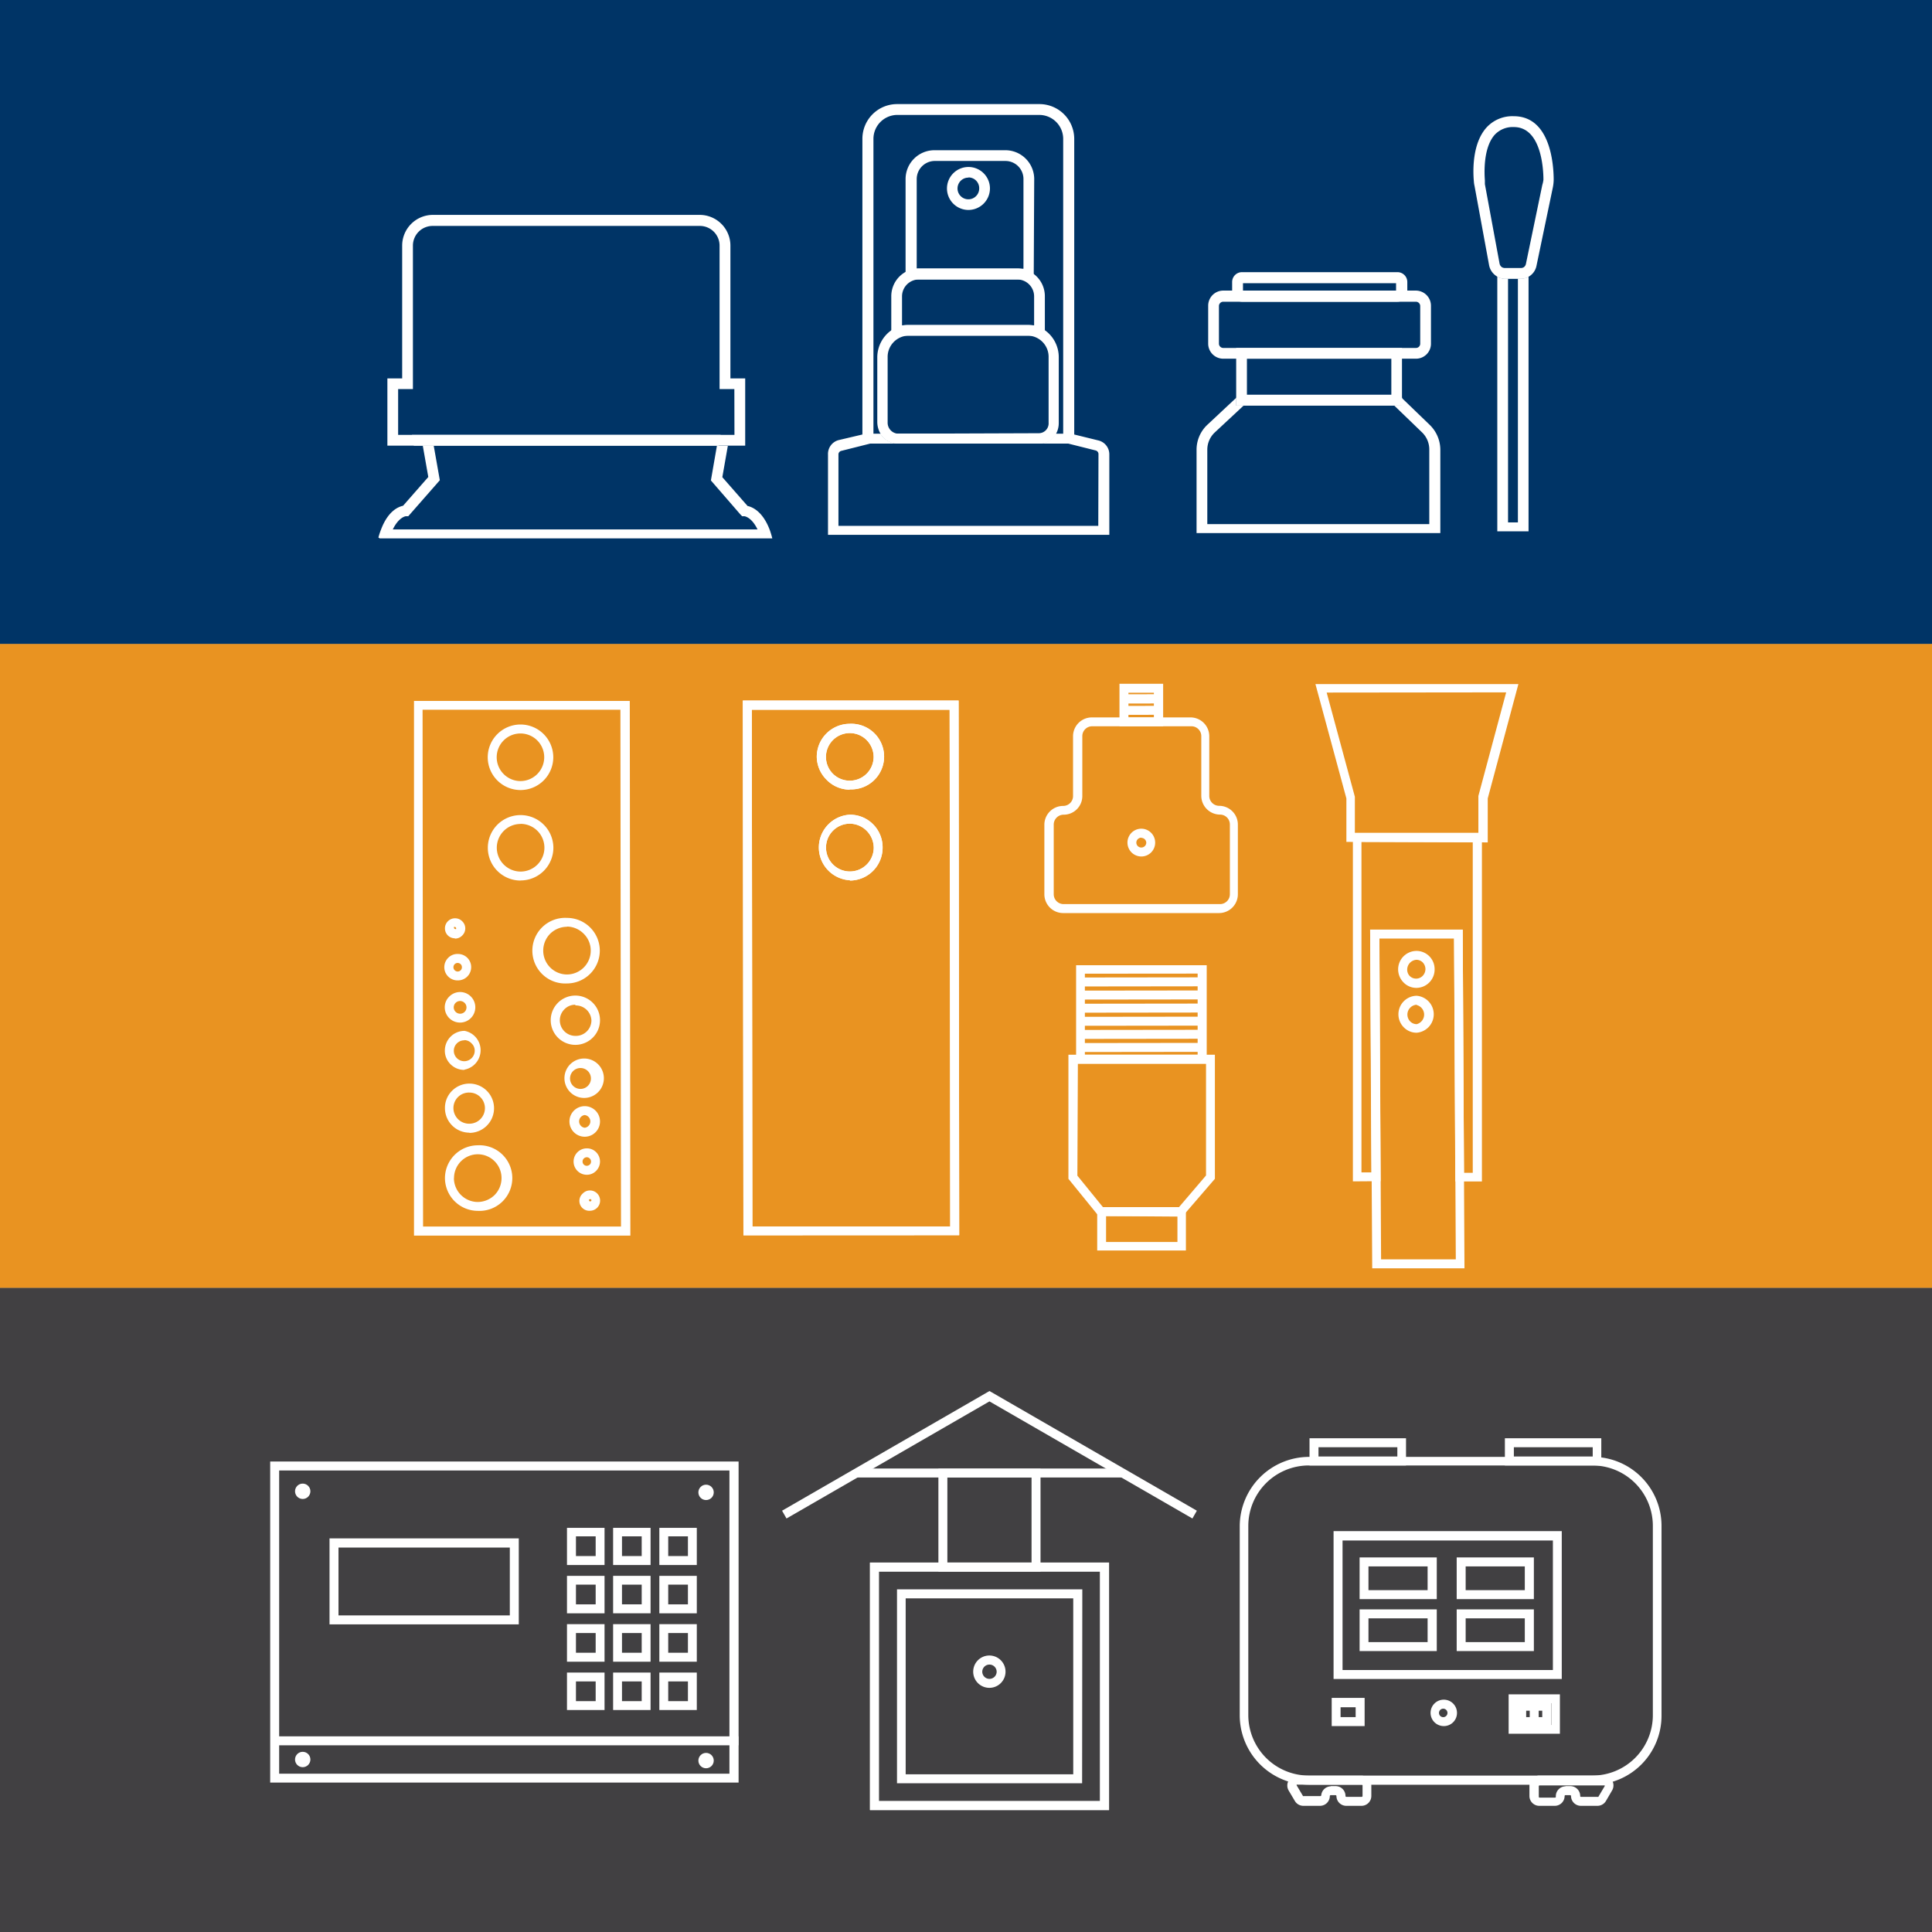 <svg xmlns="http://www.w3.org/2000/svg" viewBox="0 0 196 196"><rect x="0" y="0" width="196" height="196" fill="#808080" stroke="none"/><defs><style>.cls-1{fill:#003466;}.cls-2{fill:#e99321;}.cls-3{fill:#414042;}.cls-4{fill:#fff;}</style></defs><title>Catálogo</title><g id="Capa_2" data-name="Capa 2"><g id="Capa_1-2" data-name="Capa 1"><rect class="cls-1" width="196" height="65.33"/><rect class="cls-2" y="65.33" width="196" height="65.33"/><rect class="cls-3" y="130.67" width="196" height="65.33"/><path class="cls-4" d="M42,125.35,42,71.11l21.89,0,.06,54.24ZM42.87,72l.05,52.43,20.08,0L62.94,72Z"/><path class="cls-4" d="M48.47,122.84a3.34,3.34,0,0,1-3.33-3.32h0a3.34,3.34,0,0,1,3.32-3.33h0a3.33,3.33,0,1,1,0,6.65Zm-2.42-3.32a2.43,2.43,0,0,0,2.42,2.42h0a2.47,2.47,0,0,0,1.71-.71,2.44,2.44,0,0,0,.7-1.71,2.41,2.41,0,0,0-2.41-2.42h0a2.42,2.42,0,0,0-2.41,2.42Z"/><path class="cls-4" d="M47.62,114.91a2.49,2.49,0,0,1-2.48-2.49,2.43,2.43,0,0,1,.72-1.76,2.48,2.48,0,0,1,1.76-.73h0a2.49,2.49,0,0,1,0,5Zm0-4.07h0A1.57,1.57,0,0,0,46,112.42,1.59,1.59,0,0,0,47.62,114h0a1.58,1.58,0,0,0,1.11-2.7A1.56,1.56,0,0,0,47.62,110.84Z"/><path class="cls-4" d="M47.1,108.54a1.94,1.94,0,0,1-1.39-.57,1.91,1.91,0,0,1-.58-1.39,2,2,0,0,1,2-2h0a2,2,0,0,1,0,3.93Zm0-3h0a1.06,1.06,0,0,0,0,2.12h0a1.07,1.07,0,0,0,1.06-1.06,1,1,0,0,0-.32-.75A1,1,0,0,0,47.1,105.52Z"/><path class="cls-4" d="M46.67,103.74a1.55,1.55,0,0,1-1.55-1.54h0a1.51,1.51,0,0,1,.46-1.1,1.55,1.55,0,0,1,1.09-.46h0a1.55,1.55,0,1,1,0,3.1Zm0-2.19h0a.65.65,0,0,0-.64.64h0a.65.65,0,0,0,.64.65h0a.64.64,0,0,0,.46-1.1A.66.66,0,0,0,46.67,101.55Z"/><path class="cls-4" d="M46.46,99.46a1.34,1.34,0,0,1-1-2.28,1.31,1.31,0,0,1,1-.4h0a1.33,1.33,0,0,1,1.34,1.34,1.34,1.34,0,0,1-1.34,1.34ZM46,98.12a.44.44,0,0,0,.43.44h0a.44.44,0,0,0,.31-.13.43.43,0,0,0,.12-.31.42.42,0,0,0-.12-.3.46.46,0,0,0-.31-.13h0A.43.43,0,0,0,46,98.12Z"/><path class="cls-4" d="M46.14,95.19a1,1,0,0,1-1-1,1,1,0,0,1,.3-.73,1,1,0,0,1,.72-.3h0a1,1,0,0,1,.73.3,1,1,0,0,1,0,1.45,1,1,0,0,1-.73.31Zm0-1.15h0a.12.12,0,0,0-.08,0,.13.13,0,0,0,0,.09.14.14,0,0,0,.12.12h0a.13.13,0,0,0,.09,0,.12.12,0,0,0,0-.08.11.11,0,0,0-.12-.12Z"/><path class="cls-4" d="M57.52,99.77a3.33,3.33,0,1,1,0-6.65h0a3.33,3.33,0,0,1,3.33,3.32,3.34,3.34,0,0,1-3.32,3.33Zm0-5.75h0a2.47,2.47,0,0,0-1.71.71,2.44,2.44,0,0,0-.7,1.71,2.42,2.42,0,0,0,2.41,2.42h0a2.42,2.42,0,0,0,2.41-2.42,2.39,2.39,0,0,0-.71-1.71A2.43,2.43,0,0,0,57.52,94Z"/><path class="cls-4" d="M58.37,106a2.49,2.49,0,1,1,0-5h0a2.49,2.49,0,0,1,0,5Zm0-4.07h0a1.53,1.53,0,0,0-1.11.46,1.58,1.58,0,0,0,1.12,2.7h0A1.58,1.58,0,0,0,60,103.54,1.59,1.59,0,0,0,58.37,102Z"/><path class="cls-4" d="M58.89,111.35a2,2,0,0,1,0-3.93h0a2,2,0,1,1,0,3.93Zm0-3h0a1.06,1.06,0,1,0,0,2.12h0a1.06,1.06,0,0,0,0-2.12Z"/><path class="cls-4" d="M59.32,115.32a1.55,1.55,0,1,1,0-3.1h0a1.55,1.55,0,1,1,0,3.1Zm0-2.2h0a.65.65,0,0,0,0,1.29h0a.65.65,0,0,0,0-1.29Z"/><path class="cls-4" d="M59.53,119.18a1.34,1.34,0,1,1,0-2.68h0a1.31,1.31,0,0,1,.95.39,1.34,1.34,0,0,1,0,1.89,1.31,1.31,0,0,1-.95.4Zm0-1.78h0a.44.44,0,0,0-.43.44.43.43,0,0,0,.43.43h0a.46.46,0,0,0,.31-.13.42.42,0,0,0,.12-.3A.44.44,0,0,0,59.53,117.4Z"/><path class="cls-4" d="M59.85,122.83a1,1,0,0,1-.73-1.75,1,1,0,0,1,.73-.31h0a1,1,0,0,1,0,2.06Zm0-1.15h0a.13.13,0,0,0-.09,0,.12.12,0,0,0,0,.08.11.11,0,0,0,.12.12h0a.12.12,0,0,0,.12-.12.14.14,0,0,0-.12-.12Z"/><path class="cls-4" d="M52.8,80.15a3.33,3.33,0,0,1-3.32-3.32A3.33,3.33,0,0,1,52.8,73.5h0a3.33,3.33,0,0,1,3.33,3.32,3.33,3.33,0,0,1-3.32,3.33Zm0-5.74h0a2.41,2.41,0,0,0-2.41,2.42,2.42,2.42,0,0,0,2.41,2.41h0a2.42,2.42,0,0,0,2.41-2.42,2.41,2.41,0,0,0-2.42-2.41Z"/><path class="cls-4" d="M52.81,89.33a3.32,3.32,0,1,1,0-6.64h0A3.33,3.33,0,0,1,56.14,86h0a3.32,3.32,0,0,1-3.32,3.32Zm0-5.74h0A2.41,2.41,0,0,0,50.4,86a2.42,2.42,0,0,0,2.41,2.42h0A2.42,2.42,0,0,0,55.23,86h0a2.42,2.42,0,0,0-2.42-2.42Z"/><path class="cls-4" d="M75.42,125.32l-.06-54.25,21.89,0,.06,54.24ZM76.27,72l.06,52.43,20.07,0L96.34,72Z"/><path class="cls-4" d="M86.21,80.11a3.29,3.29,0,0,1-2.35-1,3.34,3.34,0,0,1-1-2.35,3.35,3.35,0,0,1,3.32-3.33h0a3.33,3.33,0,1,1,0,6.65Zm0-5.74h0A2.42,2.42,0,0,0,84.5,78.5a2.42,2.42,0,0,0,1.71.7h0a2.42,2.42,0,0,0,2.42-2.42,2.45,2.45,0,0,0-.71-1.7A2.41,2.41,0,0,0,86.21,74.37Z"/><path class="cls-4" d="M86.22,89.3a3.33,3.33,0,0,1,0-6.65h0A3.31,3.31,0,0,1,89.54,86h0a3.33,3.33,0,0,1-3.32,3.33Zm0-5.74h0A2.42,2.42,0,0,0,83.8,86a2.42,2.42,0,0,0,2.42,2.41h0A2.42,2.42,0,0,0,88.64,86h0a2.47,2.47,0,0,0-.71-1.71A2.44,2.44,0,0,0,86.22,83.56Z"/><path class="cls-4" d="M107.86,92.63a1.91,1.91,0,0,1-1.91-1.9V83.67a1.91,1.91,0,0,1,1.91-1.91,1,1,0,0,0,1-1V74.69a1.91,1.91,0,0,1,1.91-1.91h10a1.91,1.91,0,0,1,1.91,1.9v6.07a1,1,0,0,0,.3.71,1,1,0,0,0,.7.29h0a1.9,1.9,0,0,1,1.9,1.9v7.07a1.91,1.91,0,0,1-1.9,1.91ZM120.8,73.68h-10a1,1,0,0,0-1,1v6.06a1.89,1.89,0,0,1-1.9,1.91,1,1,0,0,0-.71.3,1,1,0,0,0-.29.7v7.07a1,1,0,0,0,1,1h0l15.87,0a1,1,0,0,0,1-1V83.64a1,1,0,0,0-1-1h0a1.91,1.91,0,0,1-1.9-1.91V74.68a1,1,0,0,0-1-1Z"/><path class="cls-4" d="M113.57,73.68V69.37H118v4.31Zm.91-3.4v2.5h2.58v-2.5Z"/><rect class="cls-4" x="113.94" y="70.45" width="3.66" height="0.91" transform="translate(-0.08 0.14) rotate(-0.07)"/><rect class="cls-4" x="113.94" y="70.45" width="3.66" height="0.91" transform="translate(-0.08 0.14) rotate(-0.07)"/><rect class="cls-4" x="113.94" y="71.61" width="3.66" height="0.91" transform="translate(-0.08 0.14) rotate(-0.07)"/><path class="cls-4" d="M115.79,86.89a1.41,1.41,0,0,1,0-2.82h0a1.41,1.41,0,0,1,1.4,1.41h0a1.4,1.4,0,0,1-1.4,1.41Zm0-1.91h0a.51.51,0,0,0-.51.5.5.5,0,0,0,.51.5h0a.5.5,0,0,0,.5-.5h0A.51.51,0,0,0,115.79,85Z"/><path class="cls-4" d="M111.46,123.37l-3.07-3.78V107l14.86,0,0,12.59L120,123.36Zm-2.16-4.1,2.59,3.19h7.72l2.74-3.21V107.9l-13,0Z"/><path class="cls-4" d="M111.31,126.86v-4.4h9v4.4Zm.9-3.49V126h7.24v-2.58Z"/><path class="cls-4" d="M109.17,107.92v-10h13.25v10Zm.89-9.14V107h11.44V98.77Z"/><rect class="cls-4" x="109.67" y="99.16" width="12.32" height="0.91" transform="translate(-0.12 0.14) rotate(-0.07)"/><rect class="cls-4" x="109.67" y="100.49" width="12.32" height="0.91" transform="translate(-0.12 0.14) rotate(-0.07)"/><rect class="cls-4" x="109.67" y="101.82" width="12.32" height="0.91" transform="translate(-0.12 0.14) rotate(-0.07)"/><rect class="cls-4" x="109.68" y="103.15" width="12.32" height="0.91" transform="translate(-0.12 0.14) rotate(-0.07)"/><rect class="cls-4" x="109.68" y="104.48" width="12.32" height="0.91" transform="translate(-0.12 0.14) rotate(-0.07)"/><rect class="cls-4" x="109.68" y="105.81" width="12.32" height="0.91" transform="translate(-0.12 0.14) rotate(-0.07)"/><path class="cls-4" d="M75.42,125.32l-.06-54.25,21.89,0,.06,54.24ZM76.27,72l.06,52.43,20.07,0L96.34,72Z"/><path class="cls-4" d="M86.21,80.11a3.29,3.29,0,0,1-2.35-1,3.34,3.34,0,0,1-1-2.35,3.35,3.35,0,0,1,3.32-3.33h0a3.33,3.33,0,1,1,0,6.65Zm0-5.74h0A2.42,2.42,0,0,0,84.5,78.5a2.42,2.42,0,0,0,1.71.7h0a2.42,2.42,0,0,0,2.42-2.42,2.45,2.45,0,0,0-.71-1.7A2.41,2.41,0,0,0,86.21,74.37Z"/><path class="cls-4" d="M86.22,89.3a3.33,3.33,0,0,1,0-6.65h0A3.31,3.31,0,0,1,89.54,86h0a3.33,3.33,0,0,1-3.32,3.33Zm0-5.74h0A2.42,2.42,0,0,0,83.8,86a2.42,2.42,0,0,0,2.42,2.41h0A2.42,2.42,0,0,0,88.64,86h0a2.47,2.47,0,0,0-.71-1.71A2.44,2.44,0,0,0,86.22,83.56Z"/><path class="cls-4" d="M136.59,85.41V81l-3.14-11.6,20.59,0-3.11,11.6v4.46Zm-2-15.15,2.86,10.57V84.5l12.53,0V80.81l0-.06,2.82-10.51Z"/><path class="cls-4" d="M137.25,119.85l0-35.35,13.09,0,0,35.36h-2.7l-.13-24.67-7.58,0,.13,24.64Zm.87-34.45,0,33.54h1L139,94.31l9.39,0,.13,24.67h.89l0-33.54Z"/><path class="cls-4" d="M139.21,128.67,139,94.31l9.39,0,.18,34.36Zm.73-33.46.17,32.55,7.58,0-.17-32.55Z"/><path class="cls-4" d="M143.7,100.22a1.81,1.81,0,0,1-1.31-.55,1.9,1.9,0,0,1-.55-1.32,1.87,1.87,0,0,1,1.85-1.88h0a1.84,1.84,0,0,1,1.85,1.86,1.86,1.86,0,0,1-1.84,1.89Zm0-2.85h0a1,1,0,0,0-.94,1A.92.92,0,0,0,143,99a.91.91,0,0,0,.66.28h0a.93.93,0,0,0,.67-.28,1,1,0,0,0,.28-.69,1,1,0,0,0-.29-.69A.92.92,0,0,0,143.7,97.37Z"/><path class="cls-4" d="M143.72,104.77a1.82,1.82,0,0,1-1.3-.54,1.88,1.88,0,0,1,1.29-3.21h0a1.88,1.88,0,0,1,0,3.75Zm0-2.84h0a1,1,0,0,0-.94,1,1,1,0,0,0,.28.69.92.92,0,0,0,.66.28h0a1,1,0,0,0,0-1.94Z"/><path class="cls-4" d="M74.93,180.84H27.41V148.27H74.93Zm-46.61-.9H74V149.18H28.32Z"/><path class="cls-4" d="M52.63,164.79H33.43v-8.72h19.2Zm-18.29-.91H51.72V157H34.34Z"/><path class="cls-4" d="M61.33,158.77H57.52V155h3.81Zm-2.9-.91h2v-2h-2Z"/><path class="cls-4" d="M66,158.77H62.2V155H66Zm-2.9-.91h2v-2h-2Z"/><path class="cls-4" d="M70.69,158.77h-3.8V155h3.8Zm-2.9-.91h2v-2h-2Z"/><path class="cls-4" d="M61.33,163.67H57.52v-3.8h3.81Zm-2.9-.91h2v-2h-2Z"/><path class="cls-4" d="M66,163.67H62.2v-3.8H66Zm-2.9-.91h2v-2h-2Z"/><path class="cls-4" d="M70.69,163.67h-3.8v-3.8h3.8Zm-2.9-.91h2v-2h-2Z"/><path class="cls-4" d="M61.33,168.58H57.52v-3.81h3.81Zm-2.9-.91h2v-2h-2Z"/><path class="cls-4" d="M66,168.58H62.2v-3.81H66Zm-2.9-.91h2v-2h-2Z"/><path class="cls-4" d="M70.69,168.58h-3.8v-3.81h3.8Zm-2.9-.91h2v-2h-2Z"/><path class="cls-4" d="M61.33,173.48H57.52v-3.8h3.81Zm-2.9-.9h2v-2h-2Z"/><path class="cls-4" d="M66,173.48H62.2v-3.8H66Zm-2.9-.9h2v-2h-2Z"/><path class="cls-4" d="M70.69,173.48h-3.8v-3.8h3.8Zm-2.9-.9h2v-2h-2Z"/><rect class="cls-4" x="27.64" y="176.15" width="47.28" height="0.91"/><circle class="cls-4" cx="30.71" cy="151.29" r="0.78"/><circle class="cls-4" cx="71.63" cy="151.4" r="0.78"/><circle class="cls-4" cx="30.71" cy="178.5" r="0.78"/><circle class="cls-4" cx="71.63" cy="178.61" r="0.78"/><path class="cls-4" d="M112.51,183.63H88.26V158.52h24.25Zm-23.35-.91H111.6V159.43H89.16Z"/><path class="cls-4" d="M112.51,183.63H88.26V158.52h24.25Zm-23.35-.91H111.6V159.43H89.16Z"/><path class="cls-4" d="M109.78,180.91H91V161.24h18.8ZM91.88,180h17V162.15h-17Z"/><path class="cls-4" d="M105.56,159.43H95.2V149h10.36Zm-9.45-.91h8.54v-8.64H96.11Z"/><polygon class="cls-4" points="120.97 154.05 100.38 142.17 79.79 154.05 79.34 153.26 100.38 141.12 100.61 141.25 121.42 153.26 120.97 154.05"/><rect class="cls-4" x="86.78" y="148.98" width="27.2" height="0.91"/><path class="cls-4" d="M100.38,171.23a1.64,1.64,0,1,1,1.63-1.64A1.64,1.64,0,0,1,100.38,171.23Zm0-2.36a.73.73,0,0,0-.73.72.73.73,0,0,0,1.46,0A.73.73,0,0,0,100.38,168.87Z"/><path class="cls-4" d="M161.56,181.06H132.77a7.05,7.05,0,0,1-7-7V154.8a7.05,7.05,0,0,1,7-7h28.79a7,7,0,0,1,7,7V174A7,7,0,0,1,161.56,181.06Zm-28.79-32.39a6.14,6.14,0,0,0-6.13,6.13V174a6.14,6.14,0,0,0,6.13,6.13h28.79a6.13,6.13,0,0,0,6.12-6.13V154.8a6.13,6.13,0,0,0-6.12-6.13Z"/><path class="cls-4" d="M158.44,170.33H135.29v-15h23.15Zm-22.24-.91h21.34V156.28H136.2Z"/><path class="cls-4" d="M158.25,175.89h-5.2v-4h5.2ZM154,175h3.38v-2.21H154Z"/><path class="cls-4" d="M157.37,175.11h-3.44v-2.47h3.44Zm-2.54-.91h1.63v-.65h-1.63Z"/><path class="cls-4" d="M138.44,175.11H135.1v-2.86h3.34ZM136,174.2h1.53v-1H136Z"/><path class="cls-4" d="M146.48,175.11a1.34,1.34,0,1,1,1.33-1.33A1.33,1.33,0,0,1,146.48,175.11Zm0-1.76a.43.43,0,1,0,0,.85.43.43,0,0,0,0-.85Z"/><path class="cls-4" d="M162.07,183.2h-1.69a1,1,0,0,1-1-1,.09.09,0,0,0-.08-.08h-.49a.08.08,0,0,0-.08.08,1,1,0,0,1-1,1h-1.57a1,1,0,0,1-1-1v-1.07a1,1,0,0,1,1-1h6.53a1,1,0,0,1,.86.5,1,1,0,0,1,0,1l-.63,1.08A1,1,0,0,1,162.07,183.2Zm-3.25-2h.49a1,1,0,0,1,1,1,.08.08,0,0,0,.08.09h1.69a.08.08,0,0,0,.07,0l.64-1.08a.11.11,0,0,0,0-.08.08.08,0,0,0-.07,0h-6.53a.08.08,0,0,0-.08.08v1.07a.09.09,0,0,0,.08.09h1.57a.09.09,0,0,0,.08-.09A1,1,0,0,1,158.82,181.22Z"/><path class="cls-4" d="M138.14,183.2h-1.56a1,1,0,0,1-1-1,.09.09,0,0,0-.09-.08H135a.09.09,0,0,0-.09.08,1,1,0,0,1-1,1h-1.69a1,1,0,0,1-.85-.48l-.64-1.08a1,1,0,0,1,0-1,1,1,0,0,1,.86-.5h6.53a1,1,0,0,1,1,1v1.07A1,1,0,0,1,138.14,183.2Zm-3.12-2h.48a1,1,0,0,1,1,1,.09.09,0,0,0,.09.09h1.56a.09.09,0,0,0,.08-.09v-1.07a.08.08,0,0,0-.08-.08h-6.53a.08.08,0,0,0-.07,0,.11.11,0,0,0,0,.08h0l.64,1.08a.08.08,0,0,0,.07,0h1.69a.09.09,0,0,0,.09-.09A1,1,0,0,1,135,181.22Z"/><path class="cls-4" d="M142.64,148.67h-9.79v-2.76h9.79Zm-8.88-.91h8v-.94h-8Z"/><path class="cls-4" d="M162.45,148.67h-9.78v-2.76h9.78Zm-8.87-.91h8v-.94h-8Z"/><path class="cls-4" d="M145.76,162.23h-7.83V158h7.83Zm-6.93-.91h6v-2.41h-6Z"/><path class="cls-4" d="M155.61,162.23h-7.83V158h7.83Zm-6.92-.91h6v-2.41h-6Z"/><path class="cls-4" d="M145.76,167.5h-7.83v-4.23h7.83Zm-6.93-.91h6v-2.41h-6Z"/><path class="cls-4" d="M155.61,167.5h-7.83v-4.23h7.83Zm-6.92-.91h6v-2.41h-6Z"/><rect class="cls-4" x="155.19" y="173.09" width="0.91" height="1.57"/><path class="cls-4" d="M108.3,45h-2.69A2,2,0,0,0,107.14,44H89.33A2.08,2.08,0,0,0,91.07,45H108.3Z"/><path class="cls-4" d="M111.42,44.68l-2.44-.6v-30a3.53,3.53,0,0,0-3.52-3.52H91a3.52,3.52,0,0,0-3.51,3.52v30l-2.42.57A1.45,1.45,0,0,0,84,46.1v8.16h28.54V46.09A1.45,1.45,0,0,0,111.42,44.68Zm0,8.67H85.06V46.1a.37.37,0,0,1,.29-.36L88.29,45h2.78A2.08,2.08,0,0,1,89.33,44h-.72V14.09A2.43,2.43,0,0,1,91,11.66h14.43a2.43,2.43,0,0,1,2.43,2.43V44h-.75A2,2,0,0,1,105.61,45h2.76l2.79.7a.38.38,0,0,1,.28.36Z"/><path class="cls-4" d="M104.87,28.35h-13V18.17a2.93,2.93,0,0,1,2.92-2.93H102a2.93,2.93,0,0,1,2.92,2.93ZM93,27.26h10.83V18.17A1.83,1.83,0,0,0,102,16.33H94.79A1.84,1.84,0,0,0,93,18.17Z"/><path class="cls-4" d="M106,34.05H90.42v-4a2.82,2.82,0,0,1,2.82-2.82h9.94A2.82,2.82,0,0,1,106,30.08ZM91.51,33h13.4V30.08a1.72,1.72,0,0,0-1.73-1.73H93.24a1.72,1.72,0,0,0-1.73,1.73Z"/><path class="cls-4" d="M106,33.5a3,3,0,0,0-1.7-.54H92.14a2.94,2.94,0,0,0-1.72.55A3.37,3.37,0,0,0,89,36.26V42.8a2.35,2.35,0,0,0,.3,1.15A2.08,2.08,0,0,0,91.07,45h14.54A2,2,0,0,0,107.14,44a2.26,2.26,0,0,0,.27-1.07V36.26A3.35,3.35,0,0,0,106,33.5ZM91.13,44a1.12,1.12,0,0,1-1.08-1.15V36.26a2.16,2.16,0,0,1,2.09-2.21H104.3a2.15,2.15,0,0,1,2.08,2.21v6.62a1,1,0,0,1-1,1.07Z"/><path class="cls-4" d="M98.25,21.3a2.18,2.18,0,1,1,2.18-2.18A2.19,2.19,0,0,1,98.25,21.3Zm0-3.28a1.1,1.1,0,1,0,1.09,1.1A1.09,1.09,0,0,0,98.25,18Z"/><path class="cls-4" d="M153.57,11.79h0a3.55,3.55,0,0,0-2.74,1.12c-1.46,1.59-1.41,4.35-1.31,5.46a2.76,2.76,0,0,0,.07.49l1.48,8.06a1.7,1.7,0,0,0,.84,1.15,1.66,1.66,0,0,0,.79.2h1.59a1.6,1.6,0,0,0,.79-.2,1.63,1.63,0,0,0,.79-1.08l1.67-8a4.43,4.43,0,0,0,.08-.8C157.61,16.7,157.3,11.79,153.57,11.79Zm2.89,7-1.66,8a.54.54,0,0,1-.52.42h-1.59a.58.58,0,0,1-.56-.47l-1.49-8.06h0c0-.13,0-.26,0-.38-.06-.76-.17-3.32,1-4.63a2.5,2.5,0,0,1,1.94-.78h0c2.73,0,3,4.09,3,5.34A2.83,2.83,0,0,1,156.46,18.78Z"/><path class="cls-4" d="M155.07,28.07V53.9H151.9V28.07a1.66,1.66,0,0,0,.79.2h.3V53h1V28.27h.29A1.6,1.6,0,0,0,155.07,28.07Z"/><path class="cls-4" d="M155.07,27.19v.88a1.6,1.6,0,0,1-.79.2h-1.59a1.66,1.66,0,0,1-.79-.2v-.88Z"/><path class="cls-4" d="M143.65,36.39H124.1a1.53,1.53,0,0,1-1.53-1.52V31a1.53,1.53,0,0,1,1.53-1.52h19.54a1.54,1.54,0,0,1,1.53,1.53v3.82A1.52,1.52,0,0,1,143.65,36.39ZM124.1,30.61a.44.44,0,0,0-.44.43v3.83a.44.44,0,0,0,.44.43h19.55a.43.43,0,0,0,.43-.43V31.05a.44.44,0,0,0-.44-.44Z"/><path class="cls-4" d="M141.75,30.61H126a1,1,0,0,1-1-1v-1a1,1,0,0,1,1-1h15.77a1,1,0,0,1,1,1v1A1,1,0,0,1,141.75,30.61ZM126.1,29.52h15.53v-.79H126.1Z"/><path class="cls-4" d="M125.41,35.3v5.84h16.82V35.3Zm15.74,4.75H126.5V36.39h14.65Z"/><path class="cls-4" d="M146.12,45.6v8.48H121.39V45.63a3.47,3.47,0,0,1,1.11-2.55l2.91-2.72v.78h.76l-2.93,2.73a2.4,2.4,0,0,0-.76,1.76v7.54H145V45.6a2.4,2.4,0,0,0-.73-1.73l-2.83-2.73h.76v-.78l2.83,2.73A3.53,3.53,0,0,1,146.12,45.6Z"/><polygon class="cls-4" points="142.24 40.36 142.24 41.14 125.41 41.14 125.41 40.36 125.74 40.05 141.91 40.05 142.24 40.36"/><path class="cls-4" d="M107.14,44A2,2,0,0,1,105.61,45H91.07A2.08,2.08,0,0,1,89.33,44Z"/><path class="cls-4" d="M74.1,38.39V24.92A3.12,3.12,0,0,0,71,21.8H43.92a3.12,3.12,0,0,0-3.12,3.12V38.39H39.3v6.82H75.6V38.39Zm.41,5.73H40.39V39.47h1.5V24.92a2,2,0,0,1,2-2H71a2,2,0,0,1,2,2V39.47h1.5Z"/><polygon class="cls-4" points="73.11 44.12 72.92 45.21 41.98 45.21 41.79 44.12 73.11 44.12"/><path class="cls-4" d="M78.35,54.62H38.52l-.13-.09a7.17,7.17,0,0,1,.27-.82c.7-1.85,1.72-2.29,2.23-2.4l2.56-2.92-.56-3.18H44l.62,3.51-3.2,3.65h-.25s-.71.08-1.32,1.34h37c-.61-1.27-1.33-1.34-1.34-1.34l-.22,0-.17-.17-3-3.46.61-3.51h1.11l-.56,3.18,2.56,2.92c.5.11,1.53.55,2.24,2.4A8.93,8.93,0,0,1,78.35,54.62Z"/></g></g></svg>